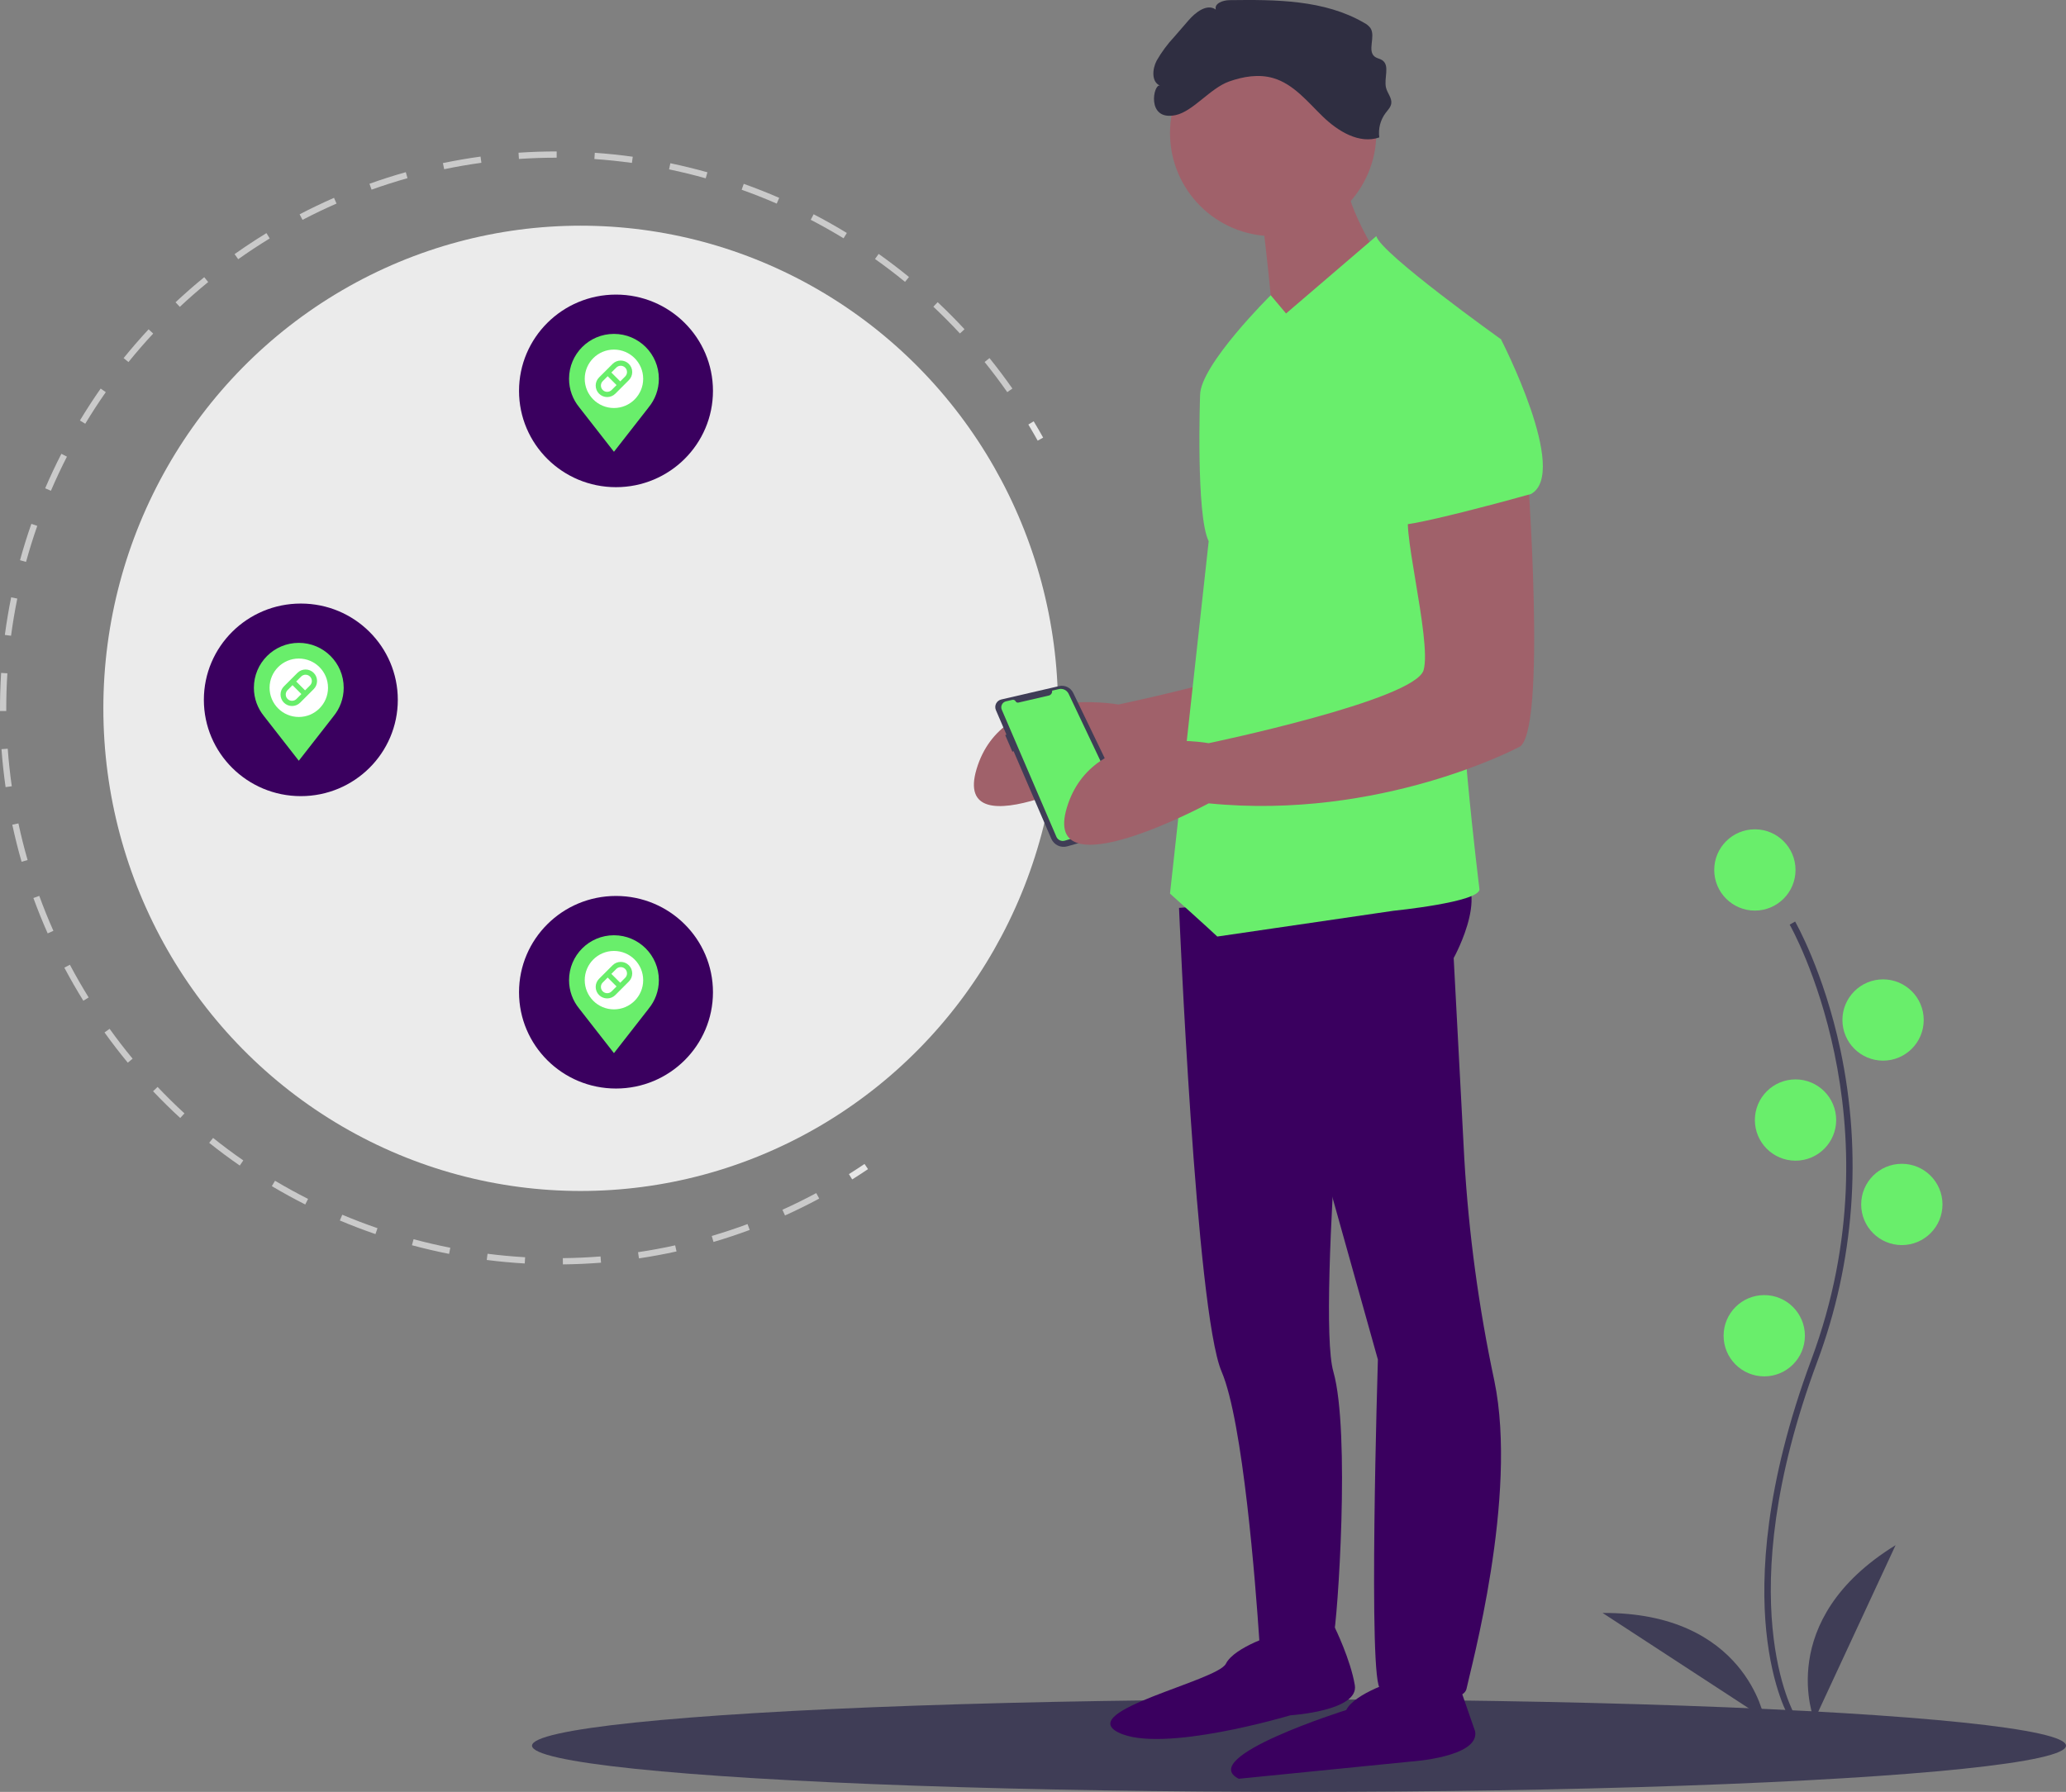 <?xml version="1.0" encoding="UTF-8" standalone="no"?><!-- Generator: Gravit.io --><svg xmlns="http://www.w3.org/2000/svg" xmlns:xlink="http://www.w3.org/1999/xlink" style="isolation:isolate" viewBox="0 0 759.609 659" width="759.609pt" height="659pt"><rect x="0" y="0" width="759.609" height="659" fill="#808080" stroke="none"/><defs><clipPath id="_clipPath_vm0ZbEj6hBXDF9UAq6LhodyauccaiJN4"><rect width="759.609" height="659"/></clipPath></defs><g clip-path="url(#_clipPath_vm0ZbEj6hBXDF9UAq6LhodyauccaiJN4)"><ellipse vector-effect="non-scaling-stroke" cx="213.5" cy="260.5" rx="175.5" ry="177.5" fill="rgb(235,235,235)"/><clipPath id="_clipPath_9Mnn4etLDrm9IyreXNqXgNi2M1skKGkO"><rect x="0" y="0" width="759.609" height="659" transform="matrix(1,0,0,1,0,0)" fill="rgb(255,255,255)"/></clipPath><g clip-path="url(#_clipPath_9Mnn4etLDrm9IyreXNqXgNi2M1skKGkO)"><g><clipPath id="_clipPath_iC0cPRpAn8V6ECogbCUTTyWZN3pazNQI"><rect x="0" y="0" width="759.609" height="659" transform="matrix(1,0,0,1,0,0)" fill="rgb(255,255,255)"/></clipPath><g clip-path="url(#_clipPath_iC0cPRpAn8V6ECogbCUTTyWZN3pazNQI)"><g><path d=" M 312.11 431.803 C 314.031 430.598 315.965 429.338 317.86 428.059 L 319.146 429.965 C 317.23 431.258 315.275 432.531 313.333 433.75 L 312.11 431.803 L 312.11 431.803 Z " fill="rgb(230,230,230)"/><path d=" M 90.167 90.741 C 92.729 89.012 95.351 87.326 97.961 85.729 L 99.161 87.691 C 95.252 90.081 91.34 92.661 87.582 95.325 L 86.252 93.448 Q 88.188 92.077 90.167 90.741 Z  M 75.091 101.94 L 76.545 103.722 C 72.971 106.638 69.461 109.709 66.108 112.85 L 64.537 111.172 C 67.927 107.996 71.477 104.89 75.091 101.94 L 75.091 101.94 Z  M 110.162 78.818 C 114.296 76.66 118.551 74.621 122.808 72.758 L 123.728 74.865 C 119.521 76.706 115.315 78.722 111.227 80.857 L 110.162 78.818 Z  M 54.64 121.106 L 56.324 122.673 C 53.189 126.043 50.131 129.567 47.237 133.146 L 45.449 131.701 C 48.377 128.08 51.469 124.515 54.64 121.106 L 54.64 121.106 Z  M 135.842 67.582 C 140.223 66.014 144.719 64.579 149.202 63.317 L 149.826 65.529 C 145.392 66.778 140.948 68.197 136.615 69.747 L 135.842 67.582 Z  M 37.013 142.904 L 38.897 144.222 C 36.258 147.992 33.718 151.9 31.347 155.835 L 29.378 154.648 C 31.775 150.669 34.344 146.718 37.013 142.904 Z  M 162.845 59.978 C 167.415 59.027 172.07 58.224 176.683 57.592 L 176.995 59.871 C 172.435 60.495 167.832 61.289 163.314 62.23 L 162.845 59.978 Z  M 22.566 166.892 L 24.612 167.941 C 22.515 172.039 20.533 176.259 18.723 180.485 L 16.608 179.58 C 18.44 175.306 20.444 171.038 22.566 166.892 Z  M 190.647 56.163 C 195.301 55.848 200.019 55.691 204.673 55.696 L 204.67 57.995 C 200.07 57.991 195.403 58.146 190.801 58.457 L 190.647 56.163 Z  M 11.532 192.647 L 13.703 193.406 C 12.182 197.752 10.794 202.204 9.575 206.641 L 7.357 206.033 C 8.59 201.545 9.995 197.041 11.532 192.647 Z  M 218.697 56.19 C 223.34 56.513 228.034 57 232.651 57.638 L 232.335 59.916 C 227.771 59.285 223.129 58.803 218.537 58.484 L 218.697 56.19 Z  M 4.104 219.675 L 6.357 220.131 C 5.443 224.644 4.671 229.246 4.065 233.811 L 1.786 233.508 C 2.399 228.892 3.179 224.238 4.104 219.675 L 4.104 219.675 Z  M 246.471 60.034 C 251.031 60.986 255.615 62.107 260.095 63.365 L 259.473 65.578 C 255.043 64.334 250.511 63.226 246.002 62.285 L 246.471 60.034 Z  M 0.417 247.472 L 2.711 247.619 C 2.418 252.21 2.28 256.876 2.301 261.486 L 0.002 261.496 C -0.02 256.834 0.12 252.115 0.417 247.472 L 0.417 247.472 Z  M 273.457 67.614 C 277.844 69.176 282.23 70.91 286.495 72.765 L 285.578 74.874 C 281.361 73.039 277.023 71.325 272.685 69.78 L 273.457 67.614 Z  M 0.55 275.521 L 2.842 275.353 C 3.179 279.95 3.681 284.592 4.333 289.153 L 2.057 289.478 C 1.397 284.866 0.89 280.171 0.55 275.521 Z  M 299.147 78.794 C 303.277 80.939 307.383 83.254 311.353 85.676 L 310.156 87.638 C 306.231 85.245 302.17 82.955 298.087 80.834 L 299.147 78.794 Z  M 4.522 303.301 L 6.77 302.818 C 7.736 307.327 8.872 311.859 10.147 316.289 L 7.937 316.925 C 6.647 312.444 5.498 307.859 4.522 303.301 Z  M 323.052 93.376 C 326.852 96.069 330.606 98.93 334.209 101.876 L 332.752 103.656 C 329.191 100.742 325.48 97.915 321.723 95.251 L 323.052 93.376 Z  M 12.28 330.262 L 14.442 329.475 C 16.018 333.802 17.765 338.128 19.633 342.333 L 17.532 343.266 C 15.642 339.013 13.876 334.639 12.28 330.262 Z  M 344.749 111.127 C 348.14 114.316 351.464 117.665 354.628 121.081 L 352.941 122.643 C 349.813 119.266 346.527 115.955 343.174 112.802 L 344.749 111.127 Z  M 23.663 355.877 L 25.695 354.802 C 27.846 358.864 30.168 362.91 32.596 366.828 L 30.642 368.039 C 28.186 364.078 25.838 359.986 23.663 355.877 Z  M 363.8 131.689 C 366.718 135.307 369.554 139.078 372.229 142.896 L 370.345 144.215 C 367.7 140.439 364.896 136.71 362.01 133.133 L 363.8 131.689 Z  M 40.298 378.363 C 42.983 382.109 45.829 385.806 48.754 389.352 L 46.981 390.815 C 44.022 387.229 41.145 383.491 38.428 379.703 L 40.298 378.363 Z  M 57.941 399.738 C 61.113 403.084 64.437 406.358 67.82 409.468 L 66.264 411.16 C 62.842 408.015 59.48 404.704 56.272 401.32 L 57.941 399.738 Z  M 78.347 418.493 C 81.94 421.364 85.678 424.146 89.458 426.762 L 88.15 428.653 C 84.326 426.007 80.546 423.193 76.912 420.289 L 78.347 418.493 Z  M 101.116 434.247 C 105.075 436.6 109.163 438.843 113.265 440.915 L 112.228 442.967 C 108.079 440.872 103.945 438.603 99.942 436.223 L 101.116 434.247 Z  M 125.845 446.735 C 130.092 448.526 134.45 450.19 138.795 451.683 L 138.049 453.857 C 133.654 452.348 129.247 450.665 124.951 448.854 L 125.845 446.735 Z  M 152.057 455.736 C 156.502 456.931 161.046 457.988 165.564 458.878 L 165.12 461.134 C 160.551 460.234 155.955 459.165 151.459 457.957 L 152.057 455.736 Z  M 179.256 461.092 C 183.83 461.672 188.478 462.102 193.07 462.369 L 192.937 464.664 C 188.293 464.394 183.592 463.96 178.967 463.373 L 179.256 461.092 Z  M 206.939 462.701 C 211.552 462.652 216.216 462.444 220.801 462.082 L 220.983 464.374 C 216.345 464.74 211.629 464.951 206.963 465 L 206.939 462.701 Z  M 234.591 460.511 C 239.152 459.833 243.744 458.986 248.241 457.996 L 248.736 460.241 C 244.187 461.243 239.542 462.099 234.929 462.786 L 234.591 460.511 Z  M 261.687 454.544 C 266.104 453.245 270.532 451.776 274.849 450.176 L 275.648 452.332 C 271.282 453.95 266.803 455.436 262.337 456.75 L 261.687 454.544 Z  M 287.677 444.91 C 291.869 443.018 296.053 440.954 300.113 438.776 L 301.2 440.803 C 297.094 443.006 292.862 445.093 288.623 447.006 L 287.677 444.91 Z " fill="rgb(202,202,202)"/><path d=" M 378.09 156.126 L 380.059 154.94 C 381.257 156.928 382.427 158.947 383.537 160.941 L 381.528 162.06 C 380.43 160.089 379.274 158.092 378.09 156.126 Z " fill="rgb(230,230,230)"/><ellipse vector-effect="non-scaling-stroke" cx="477.609" cy="642" rx="282" ry="17" fill="rgb(63,61,86)"/><path d=" M 528.156 154.798 C 528.156 154.798 536.057 257.516 524.995 260.677 C 524.995 260.677 474.426 287.541 411.215 281.22 C 411.215 281.22 349.584 314.406 359.066 282.801 C 368.548 251.195 411.215 259.096 411.215 259.096 C 411.215 259.096 487.069 243.294 490.229 232.232 C 493.39 221.17 480.748 175.341 485.488 173.761 C 490.229 172.181 528.156 154.798 528.156 154.798 Z " fill="rgb(160,97,106)"/><path d=" M 368.161 257.242 L 368.161 257.242 L 389.38 252.328 C 391.489 251.839 393.655 252.878 394.595 254.827 L 416.331 299.9 C 416.811 300.896 416.826 302.052 416.374 303.06 C 415.921 304.067 415.046 304.824 413.983 305.126 L 392.419 311.252 C 390.03 311.931 387.508 310.732 386.527 308.452 L 372.658 276.237 L 372.235 276.472 L 369.596 270.368 L 370.034 270.144 L 366.163 261.152 C 365.827 260.372 365.857 259.483 366.243 258.727 C 366.629 257.971 367.333 257.427 368.161 257.242 L 368.161 257.242 L 368.161 257.242 Z " fill="rgb(63,61,86)"/><path d=" M 386.824 254 L 389.301 253.426 C 390.767 253.087 392.271 253.814 392.915 255.174 L 414.13 299.958 C 414.377 300.48 414.385 301.084 414.15 301.611 C 413.916 302.139 413.464 302.539 412.911 302.705 L 391.498 309.166 C 390.248 309.543 388.913 308.922 388.397 307.721 L 368.325 261.002 C 368.062 260.39 368.084 259.693 368.385 259.098 C 368.686 258.504 369.235 258.074 369.884 257.923 L 372.233 257.379 C 372.701 257.271 373.183 257.49 373.409 257.913 L 373.409 257.913 C 373.609 258.287 374.034 258.48 374.447 258.385 L 385.602 255.801 C 386.417 255.612 386.95 254.827 386.824 254 Z " fill="rgb(105,238,107)"/><path d=" M 433.5 333.888 C 433.5 333.888 439.66 482.285 449.142 504.409 C 457.04 522.837 461.648 582.931 462.968 602.492 C 463.232 606.415 463.364 608.707 463.364 608.707 C 463.364 608.707 488.649 608.707 490.229 602.386 C 491.81 596.065 496.55 526.533 490.229 504.409 C 483.908 482.285 498.291 329.147 498.291 329.147 L 433.5 333.888 L 433.5 333.888 Z " fill="rgb(58,0,95)"/><path d=" M 469.686 600.806 C 469.686 600.806 453.883 605.547 450.722 611.868 C 447.562 618.189 395.412 629.251 411.215 637.152 C 427.018 645.054 474.426 630.831 474.426 630.831 C 474.426 630.831 499.711 629.251 498.131 619.769 C 496.55 610.288 490.795 598.605 490.795 598.605 L 469.686 600.806 L 469.686 600.806 Z " fill="rgb(58,0,95)"/><path d=" M 513.933 617.82 C 513.933 617.82 498.131 622.561 494.97 628.882 C 494.97 628.882 439.66 646.265 455.463 654.167 C 455.463 654.167 518.674 647.845 518.674 647.845 C 518.674 647.845 543.959 646.265 542.379 636.783 C 542.379 636.783 535.043 615.619 535.043 615.619 L 513.933 617.82 L 513.933 617.82 Z " fill="rgb(58,0,95)"/><path d=" M 447.562 330.209 L 469.686 368.136 L 506.609 500 C 506.609 500 502.872 620.981 507.612 620.981 C 507.612 620.981 537.638 628.882 539.218 620.981 C 540.553 614.306 558.252 550.37 549.43 507.814 C 543.691 480.917 540 453.625 538.387 426.171 L 534.477 352.333 C 534.477 352.333 550.28 323.888 532.897 319.147 C 515.514 314.406 447.562 330.209 447.562 330.209 Z " fill="rgb(58,0,95)"/><circle vector-effect="non-scaling-stroke" cx="468.105" cy="48.919" r="37.927" fill="rgb(160,97,106)"/><path d=" M 463.364 74.204 C 463.364 74.204 469.686 124.773 468.105 127.933 C 468.105 127.933 506.032 93.167 506.032 93.167 C 506.032 93.167 491.81 71.043 494.97 59.981 L 463.364 74.204 L 463.364 74.204 Z " fill="rgb(160,97,106)"/><path d=" M 551.86 124.772 C 551.86 124.772 507.612 93.167 506.032 86.846 L 472.846 115.291 L 467.207 108.579 C 467.207 108.579 441.241 134.254 441.241 145.316 C 441.241 145.316 439.66 189.564 444.401 199.046 C 444.401 199.046 430.179 328.629 430.179 328.629 C 430.179 328.629 445.981 342.851 447.562 344.431 C 447.562 344.431 512.353 334.95 512.353 334.95 C 512.353 334.95 543.959 331.789 543.959 327.048 C 543.959 327.048 534.477 251.195 537.638 232.232 C 540.798 213.268 551.86 124.772 551.86 124.772 Z " fill="rgb(105,238,108)"/><path d=" M 561.342 169.02 C 561.342 169.02 569.243 271.739 558.181 274.899 C 558.181 274.899 507.612 301.764 444.401 295.443 C 444.401 295.443 382.77 328.629 392.252 297.023 C 401.734 265.417 444.401 273.319 444.401 273.319 C 444.401 273.319 520.255 257.516 523.415 246.454 C 526.576 235.392 513.933 189.564 518.674 187.984 C 523.415 186.403 561.342 169.02 561.342 169.02 Z " fill="rgb(160,97,106)"/><path d=" M 451.905 29.973 C 457.089 28.128 462.808 27.18 468.094 28.71 C 475.576 30.875 480.757 37.432 486.346 42.857 C 491.934 48.281 499.771 53.088 507.13 50.537 C 506.686 47.348 507.523 44.112 509.458 41.538 C 510.277 40.459 511.318 39.436 511.525 38.098 C 511.839 36.066 510.131 34.314 509.619 32.324 C 508.721 28.835 511.182 24.06 508.156 22.104 C 507.358 21.588 506.347 21.471 505.567 20.926 C 502.509 18.788 505.905 13.471 503.883 10.335 C 503.277 9.525 502.49 8.869 501.585 8.418 C 486.921 -0.138 468.988 -0.162 452.012 0.054 C 449.649 0.084 446.358 1.258 447.025 3.525 C 443.817 1.222 439.616 4.456 437.03 7.441 L 431.737 13.55 C 429.249 16.207 427.079 19.143 425.268 22.3 C 423.651 25.392 423.294 30.146 426.512 31.494 C 424.119 30.491 421.217 44.662 432.246 42.331 C 438.654 40.976 444.935 32.453 451.905 29.973 Z " fill="rgb(47,46,65)"/><path d=" M 526.576 127.933 L 551.86 124.772 C 551.86 124.772 577.145 173.761 562.922 181.663 C 562.922 181.663 512.353 195.885 512.353 192.725 C 512.353 189.564 526.576 127.933 526.576 127.933 Z " fill="rgb(105,238,108)"/><path d=" M 658.031 632.094 C 657.768 631.663 651.547 621.276 649.39 599.706 C 647.412 579.918 648.684 546.562 665.982 500.034 C 698.754 411.89 658.43 340.77 658.018 340.062 L 660.007 338.908 C 660.112 339.088 670.517 357.22 676.664 386.094 C 684.786 424.374 681.828 464.176 668.138 500.836 C 635.423 588.83 659.745 630.485 659.994 630.896 L 658.031 632.094 L 658.031 632.094 Z " fill="rgb(63,61,86)"/><circle vector-effect="non-scaling-stroke" cx="645.217" cy="319.941" r="14.945" fill="rgb(105,238,107)"/><circle vector-effect="non-scaling-stroke" cx="692.352" cy="375.124" r="14.945" fill="rgb(105,238,107)"/><circle vector-effect="non-scaling-stroke" cx="660.162" cy="411.913" r="14.945" fill="rgb(105,238,107)"/><circle vector-effect="non-scaling-stroke" cx="699.25" cy="442.953" r="14.945" fill="rgb(105,238,107)"/><circle vector-effect="non-scaling-stroke" cx="648.666" cy="491.238" r="14.945" fill="rgb(105,238,107)"/><path d=" M 667.06 632.644 C 667.06 632.644 652.115 595.856 696.951 568.264 L 667.06 632.644 L 667.06 632.644 Z " fill="rgb(63,61,86)"/><path d=" M 648.68 631.977 C 648.68 631.977 641.878 592.855 589.233 593.19 L 648.68 631.977 L 648.68 631.977 Z " fill="rgb(63,61,86)"/><g><g><g><ellipse vector-effect="non-scaling-stroke" cx="110.609" cy="257.379" rx="35.653" ry="35.413" fill="rgb(58,0,95)"/><g><g><g><g><g><g><g><g><path d=" M 126.372 252.935 C 126.372 243.814 118.979 236.421 109.859 236.421 C 100.739 236.421 93.346 243.814 93.346 252.935 C 93.346 256.888 94.736 260.516 97.053 263.359 L 97.052 263.359 L 109.859 279.775 L 122.605 263.446 L 122.595 263.446 C 124.954 260.59 126.372 256.927 126.372 252.935 Z " fill="rgb(105,238,107)"/><path d=" M 109.859 263.678 C 103.925 263.678 99.115 258.868 99.115 252.935 C 99.115 247.001 103.925 242.191 109.859 242.191 C 115.793 242.191 120.603 247.001 120.603 252.935 C 120.603 258.868 115.793 263.678 109.859 263.678 Z " fill="rgb(255,255,255)"/><path d=" M 107.371 259.648 C 108.453 259.647 109.536 259.235 110.36 258.412 L 115.336 253.435 C 116.134 252.637 116.574 251.576 116.574 250.446 C 116.574 249.317 116.134 248.256 115.336 247.457 C 113.688 245.809 111.006 245.809 109.359 247.457 L 104.382 252.434 C 103.584 253.232 103.144 254.294 103.144 255.423 C 103.144 256.552 103.584 257.613 104.382 258.412 C 105.206 259.235 106.288 259.648 107.371 259.648 Z  M 110.715 248.814 C 111.165 248.365 111.756 248.139 112.347 248.139 C 112.938 248.139 113.529 248.365 113.98 248.814 L 113.98 248.814 C 114.416 249.25 114.656 249.83 114.656 250.446 C 114.656 251.063 114.416 251.642 113.979 252.078 L 112.169 253.888 L 108.905 250.624 L 110.715 248.814 L 110.715 248.814 Z  M 105.738 253.791 L 107.549 251.981 L 110.813 255.245 L 109.003 257.055 C 108.103 257.955 106.638 257.955 105.738 257.055 C 105.302 256.619 105.062 256.039 105.062 255.423 C 105.062 254.806 105.302 254.227 105.738 253.791 Z " fill="rgb(105,238,107)"/></g></g></g></g></g></g></g></g></g></g></g></g></g><g><g><g><ellipse vector-effect="non-scaling-stroke" cx="226.484" cy="143.754" rx="35.653" ry="35.413" fill="rgb(58,0,95)"/><g><g><g><g><g><g><g><g><path d=" M 242.247 139.31 C 242.247 130.189 234.854 122.796 225.734 122.796 C 216.614 122.796 209.221 130.189 209.221 139.31 C 209.221 143.263 210.611 146.891 212.928 149.734 L 212.927 149.734 L 225.734 166.15 L 238.48 149.821 L 238.47 149.821 C 240.829 146.965 242.247 143.302 242.247 139.31 Z " fill="rgb(105,238,107)"/><path d=" M 225.734 150.053 C 219.8 150.053 214.99 145.243 214.99 139.31 C 214.99 133.376 219.8 128.566 225.734 128.566 C 231.668 128.566 236.478 133.376 236.478 139.31 C 236.478 145.243 231.668 150.053 225.734 150.053 Z " fill="rgb(255,255,255)"/><path d=" M 223.246 146.023 C 224.328 146.022 225.411 145.61 226.235 144.787 L 231.211 139.81 C 232.009 139.012 232.449 137.951 232.449 136.821 C 232.449 135.692 232.009 134.631 231.211 133.832 C 229.563 132.184 226.881 132.184 225.234 133.832 L 220.257 138.809 C 219.459 139.607 219.019 140.669 219.019 141.798 C 219.019 142.927 219.459 143.988 220.257 144.787 C 221.081 145.61 222.163 146.023 223.246 146.023 Z  M 226.59 135.189 C 227.04 134.74 227.631 134.514 228.222 134.514 C 228.813 134.514 229.404 134.74 229.855 135.189 L 229.855 135.189 C 230.291 135.625 230.531 136.205 230.531 136.821 C 230.531 137.438 230.291 138.017 229.854 138.453 L 228.044 140.263 L 224.78 136.999 L 226.59 135.189 L 226.59 135.189 Z  M 221.613 140.166 L 223.424 138.356 L 226.688 141.62 L 224.878 143.43 C 223.978 144.33 222.513 144.33 221.613 143.43 C 221.177 142.994 220.937 142.414 220.937 141.798 C 220.937 141.181 221.177 140.602 221.613 140.166 Z " fill="rgb(105,238,107)"/></g></g></g></g></g></g></g></g></g></g></g><g><g><g><ellipse vector-effect="non-scaling-stroke" cx="226.484" cy="364.913" rx="35.653" ry="35.413" fill="rgb(58,0,95)"/><g><g><g><g><g><g><g><g><path d=" M 242.247 360.469 C 242.247 351.348 234.854 343.955 225.734 343.955 C 216.614 343.955 209.221 351.348 209.221 360.469 C 209.221 364.422 210.611 368.05 212.928 370.893 L 212.927 370.893 L 225.734 387.309 L 238.48 370.98 L 238.47 370.98 C 240.829 368.124 242.247 364.461 242.247 360.469 Z " fill="rgb(105,238,107)"/><path d=" M 225.734 371.212 C 219.8 371.212 214.99 366.402 214.99 360.469 C 214.99 354.535 219.8 349.725 225.734 349.725 C 231.668 349.725 236.478 354.535 236.478 360.469 C 236.478 366.402 231.668 371.212 225.734 371.212 Z " fill="rgb(255,255,255)"/><path d=" M 223.246 367.182 C 224.328 367.181 225.411 366.769 226.235 365.946 L 231.211 360.969 C 232.009 360.171 232.449 359.11 232.449 357.98 C 232.449 356.851 232.009 355.79 231.211 354.991 C 229.563 353.343 226.881 353.343 225.234 354.991 L 220.257 359.968 C 219.459 360.766 219.019 361.828 219.019 362.957 C 219.019 364.086 219.459 365.147 220.257 365.946 C 221.081 366.769 222.163 367.182 223.246 367.182 Z  M 226.59 356.348 C 227.04 355.899 227.631 355.673 228.222 355.673 C 228.813 355.673 229.404 355.899 229.855 356.348 L 229.855 356.348 C 230.291 356.784 230.531 357.364 230.531 357.98 C 230.531 358.597 230.291 359.176 229.854 359.612 L 228.044 361.422 L 224.78 358.158 L 226.59 356.348 L 226.59 356.348 Z  M 221.613 361.325 L 223.424 359.515 L 226.688 362.779 L 224.878 364.589 C 223.978 365.489 222.513 365.489 221.613 364.589 C 221.177 364.153 220.937 363.573 220.937 362.957 C 220.937 362.34 221.177 361.761 221.613 361.325 Z " fill="rgb(105,238,107)"/></g></g></g></g></g></g></g></g></g></g></g></g></g></g></svg>